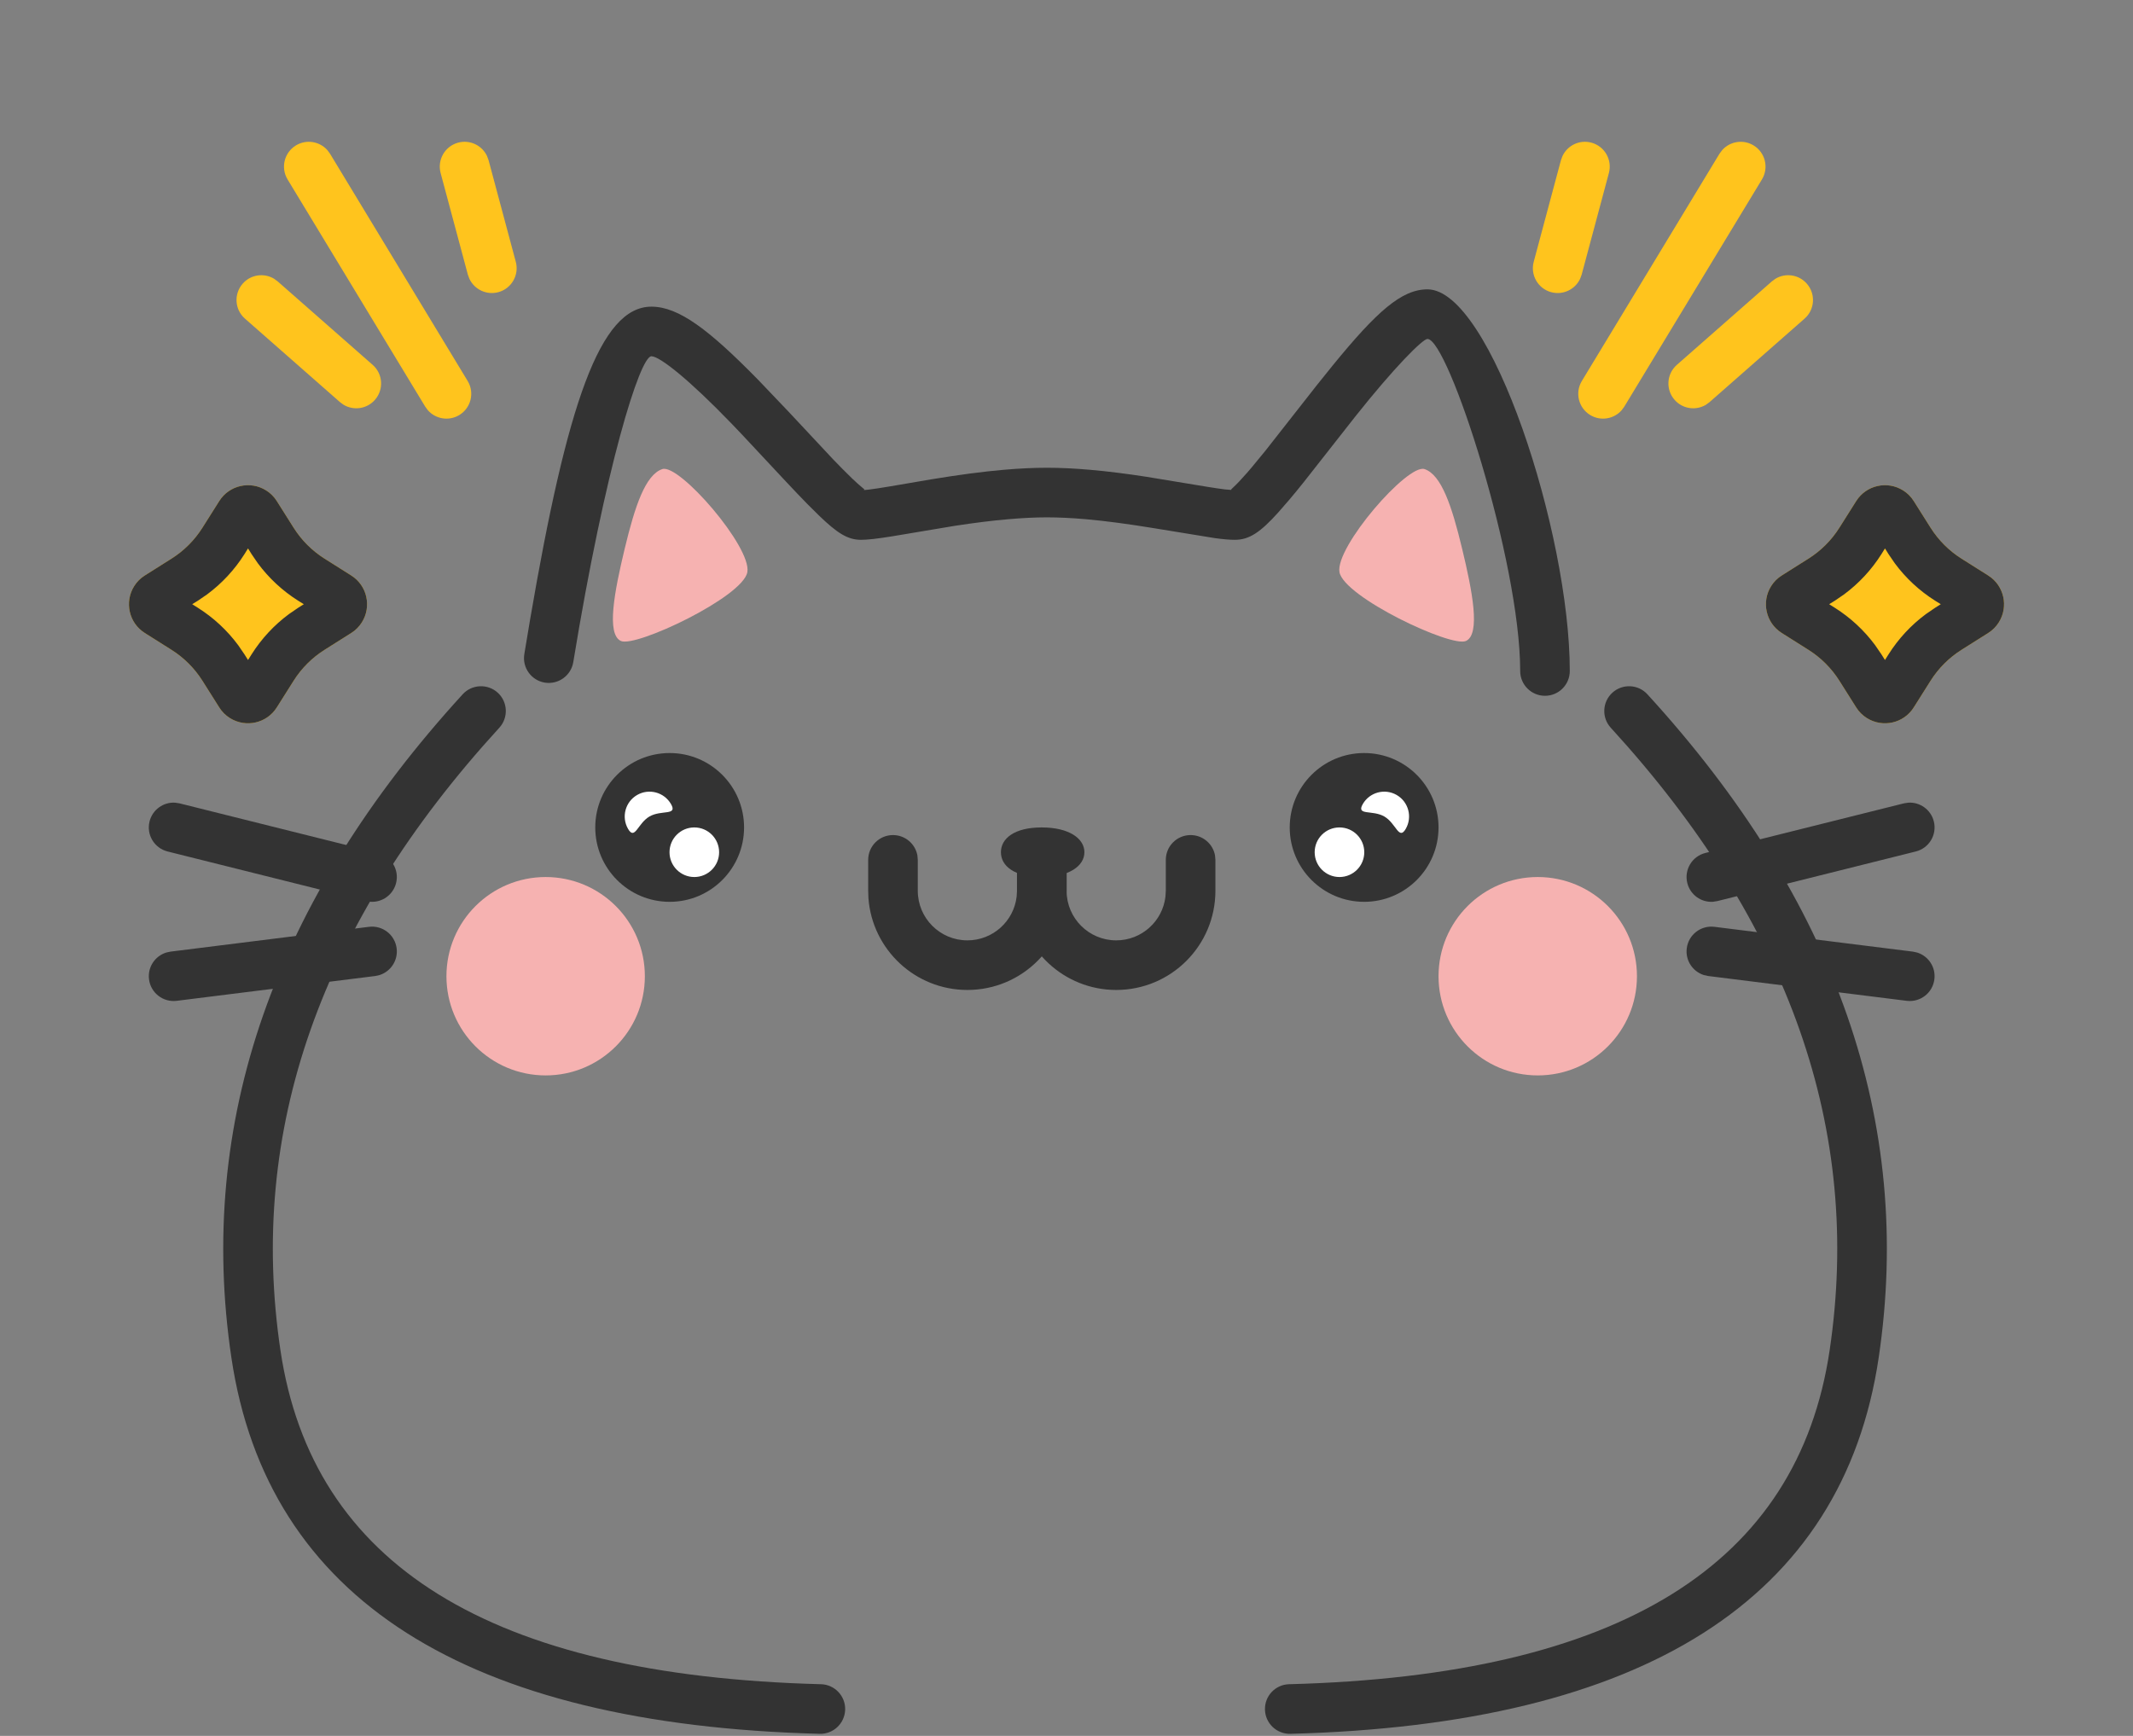 <?xml version="1.0" encoding="UTF-8"?>
<svg xmlns:xlink="http://www.w3.org/1999/xlink" width="43px" height="35px" viewBox="0 0 43 35" version="1.1"
     xmlns="http://www.w3.org/2000/svg">
    <rect x="0" y="0" width="43" height="35" fill="#808080" stroke="none"/>
    <title>3</title>
    <g id="卡片" stroke="none" stroke-width="1" fill="none" fill-rule="evenodd">
        <g id="Apple-TV" transform="translate(-1028, -265)">
            <g id="3" transform="translate(1028, 265)">
                <path d="M28.777,5.834 C30.054,5.834 31.646,10.753 31.646,13.529 C31.646,13.805 31.422,14.029 31.146,14.029 C30.87,14.029 30.646,13.805 30.646,13.529 C30.646,11.311 29.196,6.834 28.777,6.834 C28.679,6.834 28.103,7.414 27.325,8.394 L26.289,9.713 C26.18,9.85 26.083,9.968 25.993,10.074 L25.766,10.335 C25.415,10.724 25.19,10.884 24.896,10.884 C24.789,10.884 24.661,10.873 24.492,10.85 L23.272,10.651 C22.737,10.564 22.302,10.505 21.886,10.468 C21.606,10.444 21.346,10.431 21.105,10.431 C20.867,10.431 20.61,10.444 20.333,10.468 C19.997,10.497 19.647,10.541 19.248,10.602 L17.988,10.813 C17.675,10.863 17.49,10.884 17.357,10.884 C17.089,10.884 16.878,10.749 16.512,10.396 L16.271,10.157 C16.147,10.03 16.013,9.89 15.838,9.703 L14.954,8.757 L14.745,8.538 C13.913,7.675 13.304,7.183 13.132,7.183 C12.902,7.183 12.203,9.407 11.557,13.35 C11.512,13.623 11.255,13.807 10.982,13.763 C10.71,13.718 10.525,13.461 10.57,13.188 L10.688,12.483 C11.432,8.138 12.098,6.183 13.132,6.183 C13.685,6.183 14.297,6.652 15.277,7.651 L15.902,8.306 L16.794,9.26 C16.863,9.331 16.925,9.395 16.984,9.455 L17.172,9.641 C17.257,9.723 17.33,9.788 17.39,9.837 C17.422,9.863 17.444,9.878 17.402,9.882 L17.511,9.872 C17.702,9.849 18.055,9.789 18.777,9.664 C19.332,9.573 19.797,9.51 20.247,9.471 C20.551,9.445 20.836,9.431 21.105,9.431 C21.376,9.431 21.665,9.445 21.972,9.472 C22.329,9.503 22.693,9.549 23.11,9.613 L24.361,9.819 C24.498,9.841 24.609,9.857 24.697,9.868 L24.896,9.884 C24.815,9.884 24.809,9.878 24.829,9.858 L24.848,9.84 C24.925,9.77 25.022,9.668 25.139,9.534 L25.23,9.428 C25.314,9.328 25.406,9.216 25.512,9.085 L26.542,7.772 L26.87,7.364 C27.754,6.282 28.254,5.834 28.777,5.834 Z"
                      id="路径-17" fill="#333333" fill-rule="nonzero"></path>
                <path d="M9.328,13.998 C9.514,13.795 9.831,13.781 10.035,13.967 C10.238,14.153 10.252,14.47 10.066,14.673 C6.455,18.621 4.994,22.795 5.654,27.228 C6.296,31.538 9.866,33.783 16.551,33.958 C16.827,33.965 17.045,34.195 17.038,34.471 C17.03,34.747 16.801,34.965 16.525,34.958 C9.406,34.772 5.39,32.246 4.665,27.376 C3.959,22.629 5.523,18.159 9.328,13.998 Z"
                      id="路径-18" fill="#333333" fill-rule="nonzero"></path>
                <path d="M4.558,13.924 L3.939,14.064 C3.57,14.148 3.203,13.916 3.119,13.547 C3.096,13.447 3.096,13.343 3.119,13.244 L3.259,12.625 C3.325,12.334 3.325,12.032 3.259,11.741 L3.119,11.122 C3.035,10.753 3.267,10.386 3.636,10.302 C3.736,10.279 3.84,10.279 3.939,10.302 L4.558,10.442 C4.849,10.508 5.151,10.508 5.442,10.442 L6.061,10.302 C6.43,10.218 6.797,10.45 6.881,10.819 C6.904,10.919 6.904,11.023 6.881,11.122 L6.741,11.741 C6.675,12.032 6.675,12.334 6.741,12.625 L6.881,13.244 C6.965,13.613 6.733,13.98 6.364,14.064 C6.264,14.087 6.16,14.087 6.061,14.064 L5.442,13.924 C5.151,13.858 4.849,13.858 4.558,13.924 Z"
                      id="星形" fill="#FFC41D"
                      transform="translate(5, 12.183) rotate(-315) translate(-5, -12.183) "></path>
                <path d="M37.558,13.924 L36.939,14.064 C36.57,14.148 36.203,13.916 36.119,13.547 C36.096,13.447 36.096,13.343 36.119,13.244 L36.259,12.625 C36.325,12.334 36.325,12.032 36.259,11.741 L36.119,11.122 C36.035,10.753 36.267,10.386 36.636,10.302 C36.736,10.279 36.84,10.279 36.939,10.302 L37.558,10.442 C37.849,10.508 38.151,10.508 38.442,10.442 L39.061,10.302 C39.43,10.218 39.797,10.45 39.881,10.819 C39.904,10.919 39.904,11.023 39.881,11.122 L39.741,11.741 C39.675,12.032 39.675,12.334 39.741,12.625 L39.881,13.244 C39.965,13.613 39.733,13.98 39.364,14.064 C39.264,14.087 39.16,14.087 39.061,14.064 L38.442,13.924 C38.151,13.858 37.849,13.858 37.558,13.924 Z"
                      id="星形备份" fill="#FFC41D"
                      transform="translate(38, 12.183) rotate(-315) translate(-38, -12.183) "></path>
                <path d="M30.328,13.998 C30.514,13.795 30.83,13.781 31.034,13.967 C31.238,14.153 31.252,14.47 31.066,14.673 C27.455,18.621 25.994,22.795 26.654,27.228 C27.296,31.538 30.865,33.783 37.551,33.958 C37.827,33.965 38.045,34.195 38.037,34.471 C38.03,34.747 37.8,34.965 37.524,34.958 C30.406,34.772 26.39,32.246 25.665,27.376 C24.958,22.629 26.522,18.159 30.328,13.998 Z"
                      id="路径-18备份" fill="#333333" fill-rule="nonzero"
                      transform="translate(31.769, 24.397) scale(-1, 1) translate(-31.769, -24.397) "></path>
                <g id="编组-26" transform="translate(3, 16.183)" fill="#333333" fill-rule="nonzero">
                    <path d="M0.532,0.001 L0.621,0.015 L4.621,1.015 C4.889,1.082 5.052,1.353 4.985,1.621 C4.926,1.859 4.704,2.015 4.468,1.999 L4.379,1.985 L0.379,0.985 C0.111,0.918 -0.052,0.647 0.015,0.379 C0.074,0.141 0.296,-0.015 0.532,0.001 Z"
                          id="直线-2"></path>
                    <path d="M4.438,2.504 C4.712,2.47 4.962,2.664 4.996,2.938 C5.027,3.182 4.876,3.406 4.65,3.477 L4.562,3.496 L0.562,3.996 C0.288,4.03 0.038,3.836 0.004,3.562 C-0.027,3.318 0.124,3.094 0.35,3.023 L0.438,3.004 L4.438,2.504 Z"
                          id="直线-2备份"></path>
                </g>
                <g id="编组-22"
                   transform="translate(36.5, 18.683) scale(-1, 1) translate(-36.5, -18.683) translate(34, 16.183)"
                   fill="#333333" fill-rule="nonzero">
                    <path d="M0.532,0.001 L0.621,0.015 L4.621,1.015 C4.889,1.082 5.052,1.353 4.985,1.621 C4.926,1.859 4.704,2.015 4.468,1.999 L4.379,1.985 L0.379,0.985 C0.111,0.918 -0.052,0.647 0.015,0.379 C0.074,0.141 0.296,-0.015 0.532,0.001 Z"
                          id="直线-2备份-2"></path>
                    <path d="M4.438,2.504 C4.712,2.47 4.962,2.664 4.996,2.938 C5.027,3.182 4.876,3.406 4.65,3.477 L4.562,3.496 L0.562,3.996 C0.288,4.03 0.038,3.836 0.004,3.562 C-0.027,3.318 0.124,3.094 0.35,3.023 L0.438,3.004 L4.438,2.504 Z"
                          id="直线-2备份-3"></path>
                </g>
                <g id="编组-28" transform="translate(12, 15.183)">
                    <path d="M1.5,3 C2.328,3 3,2.328 3,1.5 C3,0.672 2.328,0 1.5,0 C0.672,0 0,0.672 0,1.5 C0,2.328 0.672,3 1.5,3 Z"
                          id="椭圆形" fill="#333333"></path>
                    <path d="M1.997,2.5 C2.273,2.5 2.497,2.276 2.497,2 C2.497,1.724 2.273,1.5 1.997,1.5 C1.721,1.5 1.497,1.724 1.497,2 C1.497,2.276 1.721,2.5 1.997,2.5 Z"
                          id="椭圆形备份-10" fill="#FFFFFF"></path>
                    <path d="M1,1.304 C1.276,1.304 1.5,1.581 1.5,1.304 C1.5,1.028 1.276,0.804 1,0.804 C0.724,0.804 0.5,1.028 0.5,1.304 C0.5,1.581 0.724,1.304 1,1.304 Z"
                          id="椭圆形备份-9" fill="#FFFFFF"
                          transform="translate(1, 1.116) scale(-1, 1) rotate(30) translate(-1, -1.116) "></path>
                </g>
                <g id="编组-28备份"
                   transform="translate(27.5, 16.683) scale(-1, 1) translate(-27.5, -16.683) translate(26, 15.183)">
                    <path d="M1.5,3 C2.328,3 3,2.328 3,1.5 C3,0.672 2.328,0 1.5,0 C0.672,0 0,0.672 0,1.5 C0,2.328 0.672,3 1.5,3 Z"
                          id="椭圆形" fill="#333333"></path>
                    <path d="M1.997,2.5 C2.273,2.5 2.497,2.276 2.497,2 C2.497,1.724 2.273,1.5 1.997,1.5 C1.721,1.5 1.497,1.724 1.497,2 C1.497,2.276 1.721,2.5 1.997,2.5 Z"
                          id="椭圆形备份-10" fill="#FFFFFF"></path>
                    <path d="M1,1.304 C1.276,1.304 1.5,1.581 1.5,1.304 C1.5,1.028 1.276,0.804 1,0.804 C0.724,0.804 0.5,1.028 0.5,1.304 C0.5,1.581 0.724,1.304 1,1.304 Z"
                          id="椭圆形备份-9" fill="#FFFFFF"
                          transform="translate(1, 1.116) scale(-1, 1) rotate(30) translate(-1, -1.116) "></path>
                </g>
                <path d="M11,21.683 C12.105,21.683 13,20.788 13,19.683 C13,18.578 12.105,17.683 11,17.683 C9.895,17.683 9,18.578 9,19.683 C9,20.788 9.895,21.683 11,21.683 Z"
                      id="椭圆形备份-6" fill="#F6B2B1"></path>
                <path d="M31,21.683 C32.105,21.683 33,20.788 33,19.683 C33,18.578 32.105,17.683 31,17.683 C29.895,17.683 29,18.578 29,19.683 C29,20.788 29.895,21.683 31,21.683 Z"
                      id="椭圆形备份-7" fill="#F6B2B1"></path>
                <g id="编组-27" transform="translate(17.44, 16.683)" fill="#333333">
                    <path d="M3.56,1 C4.112,1 4.421,0.776 4.421,0.5 C4.421,0.224 4.112,0 3.56,0 C3.007,0 2.738,0.224 2.738,0.5 C2.738,0.776 3.007,1 3.56,1 Z"
                          id="椭圆形备份-8"></path>
                    <path d="M1.623,-0.284 C2.728,-0.284 3.623,0.611 3.623,1.716 C3.623,2.77 2.807,3.634 1.772,3.711 L1.623,3.716 L1,3.716 C0.724,3.716 0.5,3.492 0.5,3.216 C0.5,2.971 0.677,2.766 0.91,2.724 L1,2.716 L1.623,2.716 C2.176,2.716 2.623,2.268 2.623,1.716 C2.623,1.203 2.237,0.78 1.74,0.723 L1.623,0.716 L1,0.716 C0.724,0.716 0.5,0.492 0.5,0.216 C0.5,-0.029 0.677,-0.234 0.91,-0.276 L1,-0.284 L1.623,-0.284 Z"
                          id="矩形" fill-rule="nonzero"
                          transform="translate(2.062, 1.716) rotate(-270) translate(-2.062, -1.716) "></path>
                    <path d="M4.623,-0.284 C5.728,-0.284 6.623,0.611 6.623,1.716 C6.623,2.77 5.807,3.634 4.772,3.711 L4.623,3.716 L4,3.716 C3.724,3.716 3.5,3.492 3.5,3.216 C3.5,2.971 3.677,2.766 3.91,2.724 L4,2.716 L4.623,2.716 C5.176,2.716 5.623,2.268 5.623,1.716 C5.623,1.203 5.237,0.78 4.74,0.723 L4.623,0.716 L4,0.716 C3.724,0.716 3.5,0.492 3.5,0.216 C3.5,-0.029 3.677,-0.234 3.91,-0.276 L4,-0.284 L4.623,-0.284 Z"
                          id="矩形备份-11" fill-rule="nonzero"
                          transform="translate(5.062, 1.716) rotate(-270) translate(-5.062, -1.716) "></path>
                </g>
                <path d="M13.352,9.458 C13.011,9.573 12.801,10.2 12.594,11.061 C12.387,11.922 12.219,12.789 12.518,12.924 C12.816,13.059 14.976,12.038 15.066,11.536 C15.157,11.033 13.693,9.343 13.352,9.458 Z"
                      id="路径-19" fill="#F6B2B1"></path>
                <path d="M27.996,9.458 C27.656,9.573 27.446,10.2 27.239,11.061 C27.031,11.922 26.863,12.789 27.162,12.924 C27.461,13.059 29.62,12.038 29.711,11.536 C29.801,11.033 28.337,9.343 27.996,9.458 Z"
                      id="路径-19备份" fill="#F6B2B1"
                      transform="translate(28.357, 11.194) scale(-1, 1) translate(-28.357, -11.194) "></path>
                <path d="M6.881,10.819 C6.904,10.919 6.904,11.023 6.881,11.122 L6.741,11.741 C6.675,12.032 6.675,12.334 6.741,12.625 L6.881,13.244 C6.965,13.613 6.733,13.98 6.364,14.064 C6.264,14.087 6.16,14.087 6.061,14.064 L5.442,13.924 C5.151,13.858 4.849,13.858 4.558,13.924 L3.939,14.064 C3.57,14.148 3.203,13.916 3.119,13.547 C3.096,13.447 3.096,13.343 3.119,13.244 L3.259,12.625 C3.325,12.334 3.325,12.032 3.259,11.741 L3.119,11.122 C3.035,10.753 3.267,10.386 3.636,10.302 C3.736,10.279 3.84,10.279 3.939,10.302 L4.558,10.442 C4.849,10.508 5.151,10.508 5.442,10.442 L6.061,10.302 C6.43,10.218 6.797,10.45 6.881,10.819 Z M5.795,11.387 L5.663,11.418 C5.299,11.5 4.924,11.514 4.556,11.459 L4.337,11.418 L4.204,11.387 L4.235,11.52 C4.317,11.884 4.331,12.259 4.276,12.627 L4.235,12.846 L4.204,12.978 L4.337,12.948 C4.701,12.866 5.076,12.852 5.444,12.907 L5.663,12.948 L5.795,12.978 L5.765,12.846 C5.683,12.482 5.669,12.107 5.724,11.739 L5.765,11.52 L5.795,11.387 Z"
                      id="星形" fill="#333333" fill-rule="nonzero"
                      transform="translate(5, 12.183) rotate(-315) translate(-5, -12.183) "></path>
                <g id="编组-23"
                   transform="translate(7.317, 5.5) rotate(30) translate(-7.317, -5.5) translate(4.317, 2)"
                   fill="#FFC41D" fill-rule="nonzero">
                    <path d="M3.35,0.268 C3.524,0.094 3.793,0.075 3.988,0.21 L4.058,0.268 L5.558,1.768 C5.753,1.963 5.753,2.28 5.558,2.475 C5.384,2.648 5.115,2.668 4.92,2.533 L4.85,2.475 L3.35,0.975 C3.155,0.78 3.155,0.463 3.35,0.268 Z"
                          id="直线-2备份-4"></path>
                    <path d="M0.546,1.951 C0.664,1.736 0.918,1.642 1.142,1.717 L1.225,1.753 L5.919,4.334 C6.161,4.467 6.249,4.771 6.116,5.013 C5.998,5.228 5.744,5.322 5.519,5.246 L5.437,5.21 L0.743,2.63 C0.501,2.497 0.413,2.193 0.546,1.951 Z"
                          id="直线-2备份-4"></path>
                    <path d="M1.598,4.51 L4.098,5.01 C4.369,5.064 4.544,5.327 4.49,5.598 C4.442,5.839 4.229,6.004 3.992,6 L3.902,5.99 L1.402,5.49 C1.131,5.436 0.956,5.173 1.01,4.902 C1.058,4.661 1.271,4.496 1.508,4.5 L1.598,4.51 Z"
                          id="直线-2备份-5"></path>
                </g>
                <g id="编组-23备份"
                   transform="translate(34, 5.5) scale(-1, 1) rotate(30) translate(-34, -5.5) translate(31, 2)"
                   fill="#FFC41D" fill-rule="nonzero">
                    <path d="M3.35,0.268 C3.524,0.094 3.793,0.075 3.988,0.21 L4.058,0.268 L5.558,1.768 C5.753,1.963 5.753,2.28 5.558,2.475 C5.384,2.648 5.115,2.668 4.92,2.533 L4.85,2.475 L3.35,0.975 C3.155,0.78 3.155,0.463 3.35,0.268 Z"
                          id="直线-2备份-4"></path>
                    <path d="M0.546,1.951 C0.664,1.736 0.918,1.642 1.142,1.717 L1.225,1.753 L5.919,4.334 C6.161,4.467 6.249,4.771 6.116,5.013 C5.998,5.228 5.744,5.322 5.519,5.246 L5.437,5.21 L0.743,2.63 C0.501,2.497 0.413,2.193 0.546,1.951 Z"
                          id="直线-2备份-4"></path>
                    <path d="M1.598,4.51 L4.098,5.01 C4.369,5.064 4.544,5.327 4.49,5.598 C4.442,5.839 4.229,6.004 3.992,6 L3.902,5.99 L1.402,5.49 C1.131,5.436 0.956,5.173 1.01,4.902 C1.058,4.661 1.271,4.496 1.508,4.5 L1.598,4.51 Z"
                          id="直线-2备份-5"></path>
                </g>
                <path d="M39.881,10.819 C39.904,10.919 39.904,11.023 39.881,11.122 L39.741,11.741 C39.675,12.032 39.675,12.334 39.741,12.625 L39.881,13.244 C39.965,13.613 39.733,13.98 39.364,14.064 C39.264,14.087 39.16,14.087 39.061,14.064 L38.442,13.924 C38.151,13.858 37.849,13.858 37.558,13.924 L36.939,14.064 C36.57,14.148 36.203,13.916 36.119,13.547 C36.096,13.447 36.096,13.343 36.119,13.244 L36.259,12.625 C36.325,12.334 36.325,12.032 36.259,11.741 L36.119,11.122 C36.035,10.753 36.267,10.386 36.636,10.302 C36.736,10.279 36.84,10.279 36.939,10.302 L37.558,10.442 C37.849,10.508 38.151,10.508 38.442,10.442 L39.061,10.302 C39.43,10.218 39.797,10.45 39.881,10.819 Z M38.795,11.387 L38.663,11.418 C38.299,11.5 37.924,11.514 37.556,11.459 L37.337,11.418 L37.204,11.387 L37.235,11.52 C37.317,11.884 37.331,12.259 37.276,12.627 L37.235,12.846 L37.204,12.978 L37.337,12.948 C37.701,12.866 38.076,12.852 38.444,12.907 L38.663,12.948 L38.795,12.978 L38.765,12.846 C38.683,12.482 38.669,12.107 38.724,11.739 L38.765,11.52 L38.795,11.387 Z"
                      id="星形备份" fill="#333333" fill-rule="nonzero"
                      transform="translate(38, 12.183) rotate(-315) translate(-38, -12.183) "></path>
            </g>
        </g>
    </g>
</svg>
